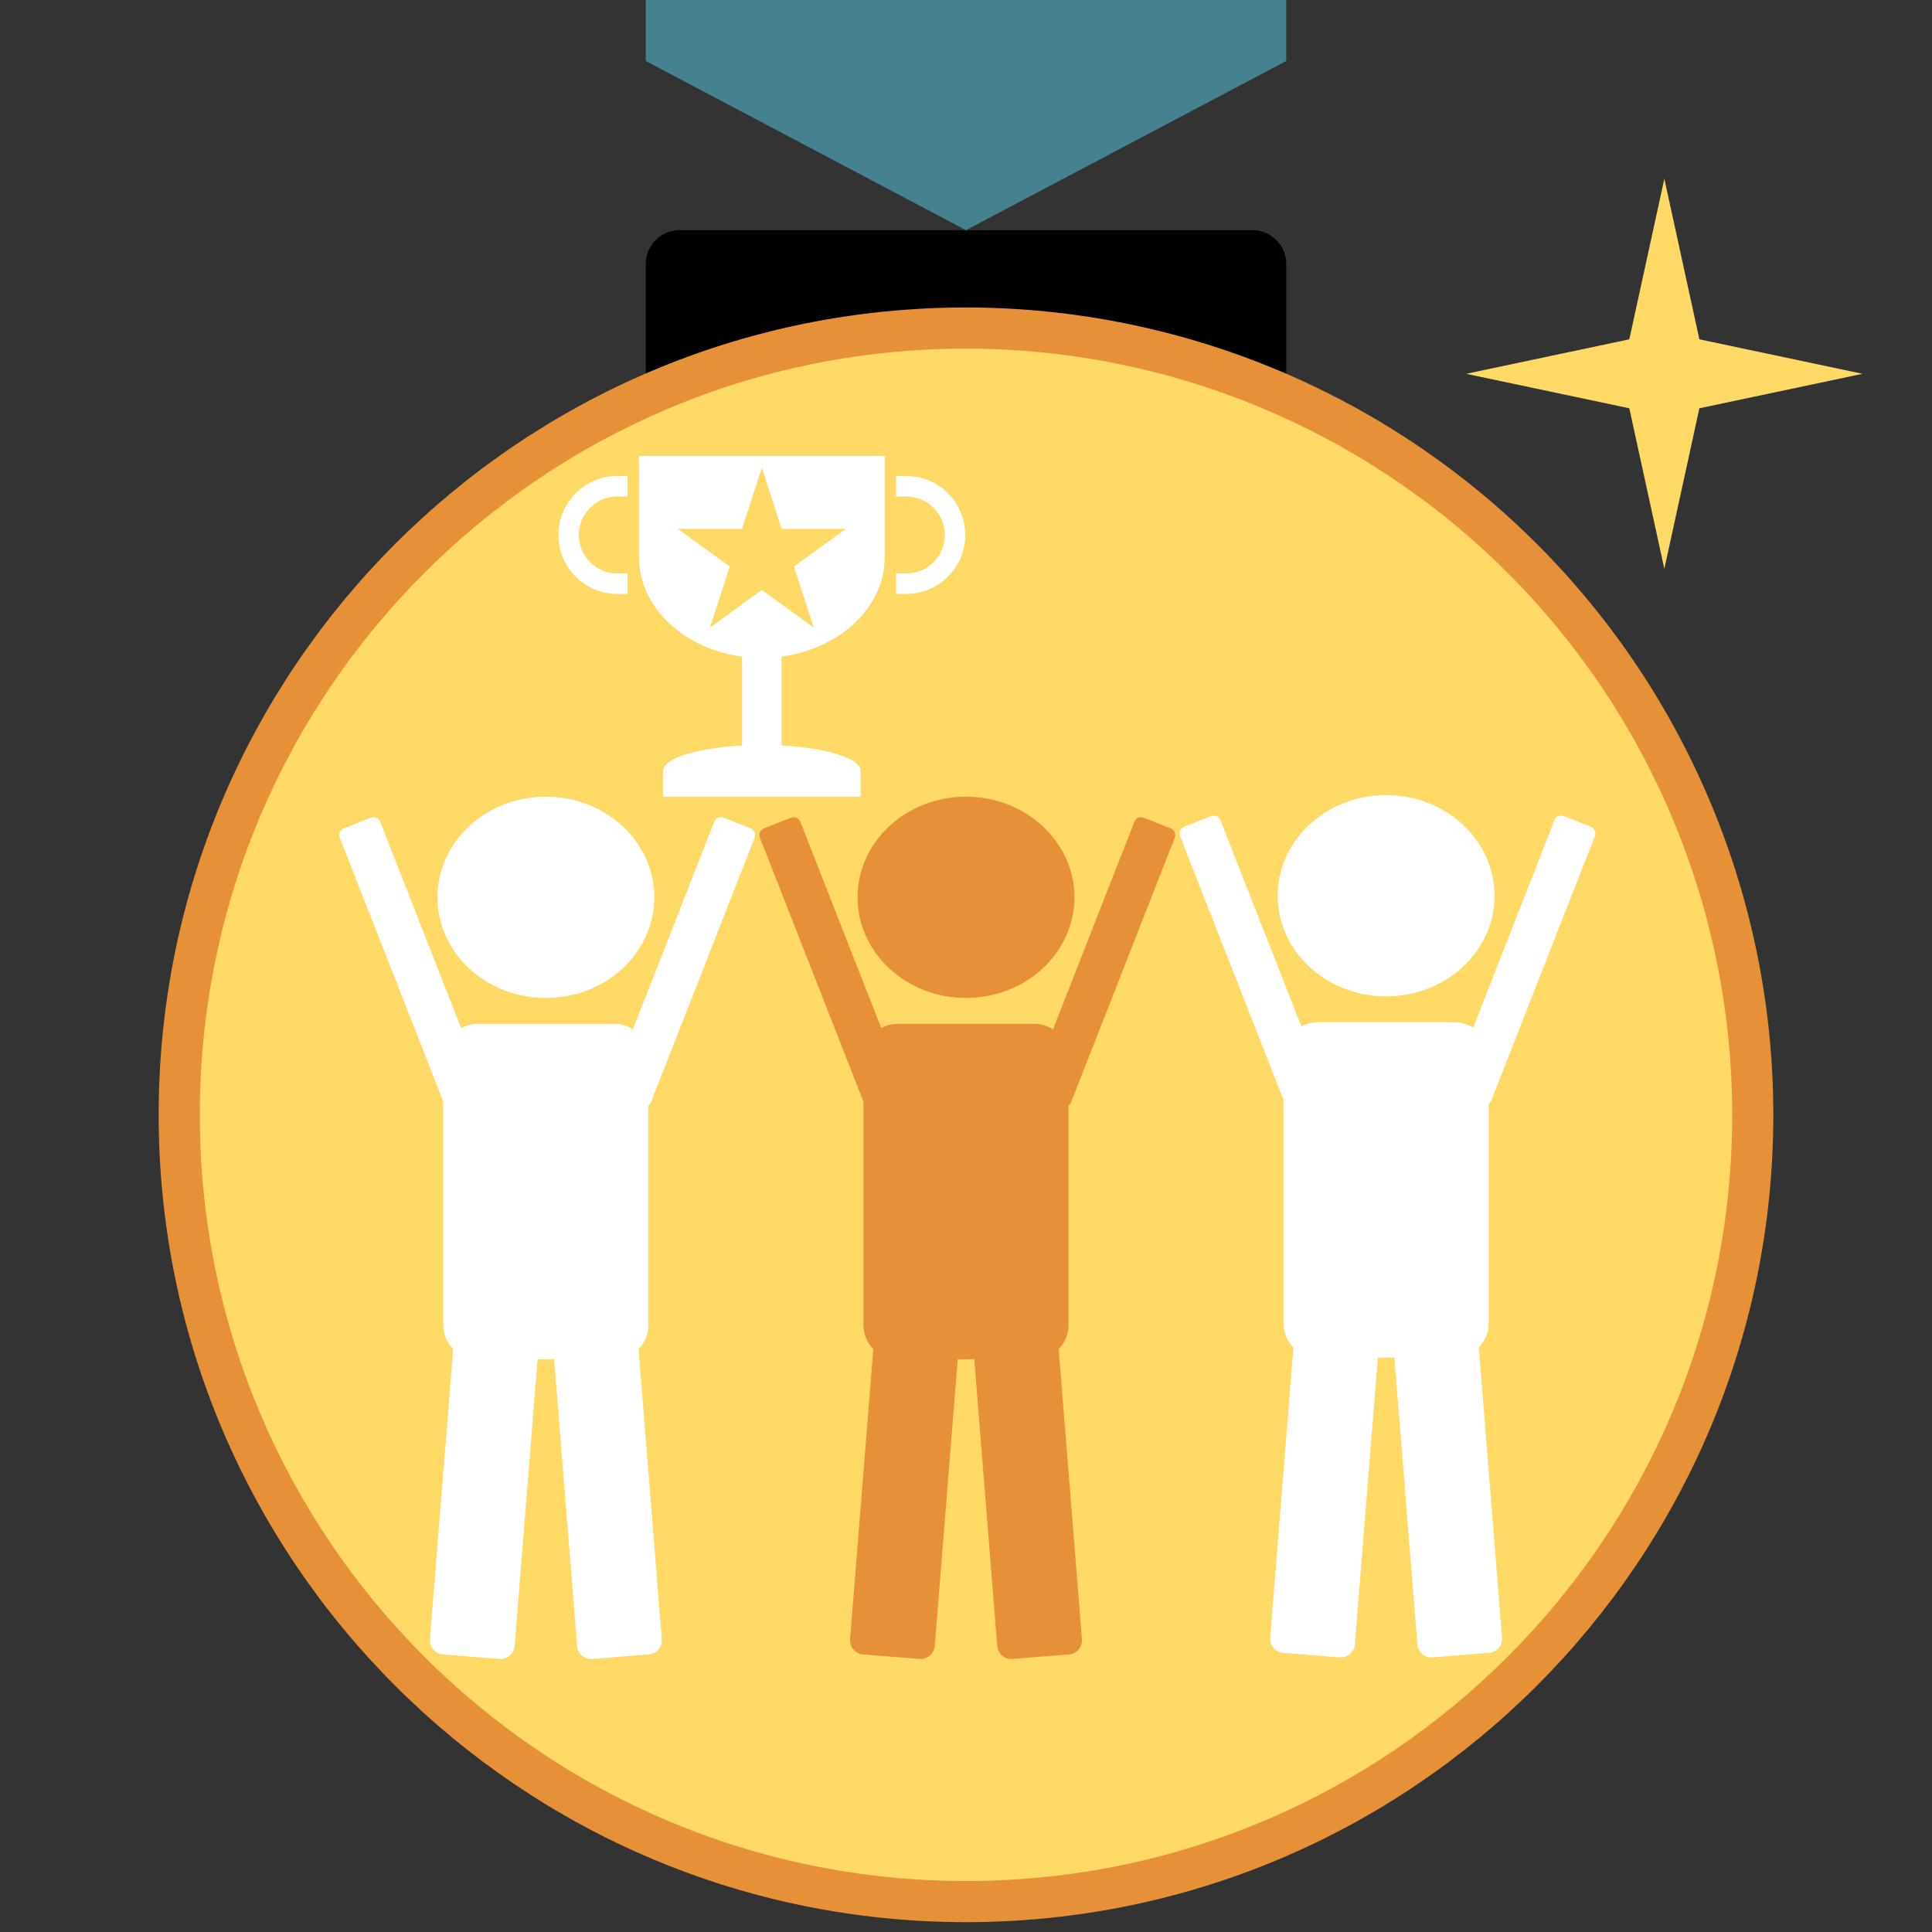 <?xml version="1.0" standalone="yes"?>

<svg version="1.1" viewBox="0.0 0.0 377.953 377.953" fill="none" stroke="none" stroke-linecap="square" stroke-miterlimit="10" xmlns="http://www.w3.org/2000/svg" xmlns:xlink="http://www.w3.org/1999/xlink"><rect x="0.0" y="0.0" width="377.953" height="377.953" fill="#333333" stroke="none"/><clipPath id="p.0"><path d="m0 0l377.953 0l0 377.953l-377.953 0l0 -377.953z" clip-rule="nonzero"></path></clipPath><g clip-path="url(#p.0)"><path fill="#000000" fill-opacity="0.0" d="m0 0l377.953 0l0 377.953l-377.953 0z" fill-rule="nonzero"></path><path fill="#000000" d="m126.332 51.647l0 0c0 -3.656 2.964 -6.62 6.62 -6.62l112.052 0c1.756 0 3.439 0.697 4.681 1.939c1.241 1.241 1.939 2.925 1.939 4.681l0 26.477c0 3.656 -2.964 6.62 -6.62 6.62l-112.052 0c-3.656 0 -6.62 -2.964 -6.62 -6.62z" fill-rule="nonzero"></path><path fill="#e69138" d="m31.039 218.09l0 0c0 -87.226 70.711 -157.937 157.937 -157.937l0 0c41.887 0 82.059 16.64 111.678 46.259c29.619 29.619 46.259 69.791 46.259 111.678l0 0c0 87.226 -70.711 157.937 -157.937 157.937l0 0c-87.226 0 -157.937 -70.711 -157.937 -157.937z" fill-rule="nonzero"></path><path fill="#ffd966" d="m39.087 218.089l0 0c0 -82.782 67.108 -149.89 149.89 -149.89l0 0c39.753 0 77.878 15.792 105.988 43.902c28.11 28.11 43.902 66.235 43.902 105.988l0 0c0 82.782 -67.108 149.89 -149.89 149.89l0 0c-82.782 0 -149.89 -67.108 -149.89 -149.89z" fill-rule="nonzero"></path><path fill="#45818e" d="m126.331 -120.445l125.291 0l0 132.378l-62.646 33.094l-62.646 -33.094z" fill-rule="nonzero"></path><path fill="#ffd966" d="m286.82 73.127l31.918 -6.745l6.854 -31.412l6.854 31.412l31.918 6.745l-31.918 6.745l-6.854 31.412l-6.854 -31.412z" fill-rule="nonzero"></path><path fill="#e69138" d="m167.763 175.542l0 0c0 -10.872 9.497 -19.685 21.213 -19.685l0 0c11.715 0 21.213 8.813 21.213 19.685l0 0c0 10.872 -9.497 19.685 -21.213 19.685l0 0c-11.715 0 -21.213 -8.813 -21.213 -19.685z" fill-rule="nonzero"></path><path fill="#e69138" d="m168.913 206.983l0 0c0 -3.694 2.994 -6.688 6.688 -6.688l26.75 0l0 0c1.774 0 3.475 0.705 4.729 1.959c1.254 1.254 1.959 2.955 1.959 4.729l0 52.231c0 3.694 -2.994 6.688 -6.688 6.688l-26.75 0c-3.694 0 -6.688 -2.994 -6.688 -6.688z" fill-rule="nonzero"></path><path fill="#e69138" d="m154.735 159.967l0 0c0.728 -0.287 1.549 0.071 1.835 0.799l20.163 51.41c0.137 0.35 0.13 0.74 -0.02 1.085c-0.15 0.345 -0.431 0.616 -0.78 0.754l-5.27 2.079c-0.728 0.287 -1.549 -0.071 -1.835 -0.799l-20.163 -51.41c-0.286 -0.728 0.073 -1.551 0.8 -1.838z" fill-rule="nonzero"></path><path fill="#e69138" d="m223.748 159.967l0 0c-0.728 -0.287 -1.549 0.071 -1.834 0.799l-20.258 51.693c-0.137 0.35 -0.13 0.74 0.02 1.085c0.15 0.345 0.431 0.616 0.78 0.754l5.27 2.079c0.728 0.287 1.549 -0.071 1.834 -0.799l20.258 -51.693c0.285 -0.728 -0.073 -1.551 -0.801 -1.838z" fill-rule="nonzero"></path><path fill="#e69138" d="m175.168 244.657l0 0c-1.525 -0.122 -2.86 1.016 -2.982 2.541l-5.888 73.47c-0.059 0.732 0.176 1.458 0.652 2.017c0.476 0.559 1.155 0.906 1.888 0.965l11.045 0.882c1.525 0.122 2.86 -1.016 2.982 -2.541l5.888 -73.47l0 0c0.122 -1.525 -1.015 -2.86 -2.54 -2.982z" fill-rule="nonzero"></path><path fill="#e69138" d="m202.786 244.657l0 0c1.525 -0.122 2.86 1.016 2.982 2.541l5.888 73.47c0.059 0.732 -0.176 1.458 -0.652 2.017c-0.476 0.559 -1.155 0.906 -1.888 0.965l-11.045 0.882c-1.525 0.122 -2.86 -1.016 -2.982 -2.541l-5.888 -73.47l0 0c-0.122 -1.525 1.015 -2.86 2.54 -2.982z" fill-rule="nonzero"></path><path fill="#ffffff" d="m249.952 175.231l0 0c0 -10.872 9.497 -19.685 21.213 -19.685l0 0c11.715 0 21.213 8.813 21.213 19.685l0 0c0 10.872 -9.497 19.685 -21.213 19.685l0 0c-11.715 0 -21.213 -8.813 -21.213 -19.685z" fill-rule="nonzero"></path><path fill="#ffffff" d="m251.102 206.672l0 0c0 -3.694 2.994 -6.688 6.688 -6.688l26.75 0l0 0c1.774 0 3.475 0.705 4.729 1.959c1.254 1.254 1.959 2.955 1.959 4.729l0 52.231c0 3.694 -2.994 6.688 -6.688 6.688l-26.75 0c-3.694 0 -6.688 -2.994 -6.688 -6.688z" fill-rule="nonzero"></path><path fill="#ffffff" d="m236.924 159.656l0 0c0.728 -0.287 1.549 0.071 1.835 0.799l20.163 51.41c0.137 0.35 0.13 0.74 -0.02 1.085c-0.15 0.345 -0.431 0.616 -0.78 0.754l-5.27 2.079c-0.728 0.287 -1.549 -0.071 -1.835 -0.799l-20.163 -51.41c-0.286 -0.728 0.073 -1.551 0.8 -1.838z" fill-rule="nonzero"></path><path fill="#ffffff" d="m305.937 159.656l0 0c-0.728 -0.287 -1.549 0.071 -1.834 0.799l-20.258 51.693c-0.137 0.35 -0.13 0.74 0.021 1.085c0.15 0.345 0.431 0.616 0.78 0.754l5.27 2.079c0.728 0.287 1.549 -0.071 1.834 -0.799l20.258 -51.693c0.285 -0.728 -0.073 -1.551 -0.801 -1.838z" fill-rule="nonzero"></path><path fill="#ffffff" d="m257.357 244.346l0 0c-1.525 -0.122 -2.86 1.016 -2.983 2.541l-5.888 73.47c-0.059 0.732 0.176 1.458 0.652 2.017c0.476 0.559 1.155 0.906 1.888 0.965l11.044 0.882c1.525 0.122 2.86 -1.016 2.983 -2.541l5.888 -73.47l0 0c0.122 -1.525 -1.015 -2.86 -2.54 -2.982z" fill-rule="nonzero"></path><path fill="#ffffff" d="m284.975 244.346l0 0c1.525 -0.122 2.86 1.016 2.982 2.541l5.888 73.47c0.059 0.732 -0.176 1.458 -0.652 2.017c-0.476 0.559 -1.155 0.906 -1.888 0.965l-11.044 0.882c-1.525 0.122 -2.86 -1.016 -2.983 -2.541l-5.888 -73.47l0 0c-0.122 -1.525 1.015 -2.86 2.54 -2.982z" fill-rule="nonzero"></path><path fill="#ffffff" d="m85.574 175.541l0 0c0 -10.872 9.497 -19.685 21.213 -19.685l0 0c11.715 0 21.213 8.813 21.213 19.685l0 0c0 10.872 -9.497 19.685 -21.213 19.685l0 0c-11.715 0 -21.213 -8.813 -21.213 -19.685z" fill-rule="nonzero"></path><path fill="#ffffff" d="m86.724 206.982l0 0c0 -3.694 2.994 -6.688 6.688 -6.688l26.75 0l0 0c1.774 0 3.475 0.705 4.729 1.959c1.254 1.254 1.959 2.955 1.959 4.729l0 52.231c0 3.694 -2.994 6.688 -6.688 6.688l-26.75 0c-3.694 0 -6.688 -2.994 -6.688 -6.688z" fill-rule="nonzero"></path><path fill="#ffffff" d="m72.546 159.966l0 0c0.728 -0.287 1.549 0.071 1.835 0.799l20.163 51.41c0.137 0.35 0.13 0.74 -0.02 1.085c-0.15 0.345 -0.431 0.616 -0.78 0.754l-5.27 2.079c-0.728 0.287 -1.549 -0.071 -1.835 -0.799l-20.163 -51.41c-0.286 -0.728 0.073 -1.551 0.8 -1.838z" fill-rule="nonzero"></path><path fill="#ffffff" d="m141.559 159.966l0 0c-0.728 -0.287 -1.549 0.071 -1.834 0.799l-20.258 51.693c-0.137 0.35 -0.13 0.74 0.02 1.085c0.15 0.345 0.431 0.616 0.78 0.754l5.27 2.079c0.728 0.287 1.549 -0.071 1.834 -0.799l20.258 -51.693c0.285 -0.728 -0.073 -1.551 -0.801 -1.838z" fill-rule="nonzero"></path><path fill="#ffffff" d="m92.979 244.656l0 0c-1.525 -0.122 -2.86 1.016 -2.982 2.541l-5.888 73.47c-0.059 0.732 0.176 1.458 0.652 2.017c0.476 0.559 1.155 0.906 1.888 0.965l11.045 0.882c1.525 0.122 2.86 -1.016 2.982 -2.541l5.888 -73.47l0 0c0.122 -1.525 -1.015 -2.86 -2.54 -2.982z" fill-rule="nonzero"></path><path fill="#ffffff" d="m120.597 244.656l0 0c1.525 -0.122 2.86 1.016 2.982 2.541l5.888 73.47c0.059 0.732 -0.176 1.458 -0.652 2.017c-0.476 0.559 -1.155 0.906 -1.888 0.965l-11.045 0.882c-1.525 0.122 -2.86 -1.016 -2.982 -2.541l-5.888 -73.47l0 0c-0.122 -1.525 1.015 -2.86 2.54 -2.982z" fill-rule="nonzero"></path><path fill="#ffffff" d="m129.714 155.858l0 -5.055l0 0c0 -2.792 8.651 -5.055 19.323 -5.055c10.672 0 19.323 2.263 19.323 5.055l0 5.055z" fill-rule="nonzero"></path><path fill="#ffffff" d="m145.178 119.78l7.717 0l0 26.205l-7.717 0z" fill-rule="nonzero"></path><path fill="#ffffff" d="m173.084 89.199l0 19.748l0 0c0 10.907 -10.766 19.748 -24.047 19.748c-13.281 0 -24.047 -8.841 -24.047 -19.748l0 -19.748z" fill-rule="nonzero"></path><path fill="#ffd966" d="m132.596 103.458l12.56 8.392334E-5l3.881 -11.946l3.881 11.946l12.56 -8.392334E-5l-10.161 7.383l3.881 11.946l-10.161 -7.383l-10.161 7.383l3.881 -11.946z" fill-rule="nonzero"></path><path fill="#000000" fill-opacity="0.0" d="m111.241 104.656l0 0c0 -5.262 4.266 -9.528 9.528 -9.528l56.535 0c2.527 0 4.95 1.004 6.737 2.791c1.787 1.787 2.791 4.21 2.791 6.737l0 0l0 0c0 5.262 -4.266 9.528 -9.528 9.528l-56.535 0l0 0c-5.262 0 -9.528 -4.266 -9.528 -9.528z" fill-rule="nonzero"></path><path fill="#000000" fill-opacity="0.0" d="m120.769 114.184l0 0c-5.262 0 -9.528 -4.266 -9.528 -9.528l0 0l0 0c0 -5.262 4.266 -9.528 9.528 -9.528m56.535 0c2.527 0 4.95 1.004 6.737 2.791c1.787 1.787 2.791 4.21 2.791 6.737l0 0l0 0c0 5.262 -4.266 9.528 -9.528 9.528" fill-rule="nonzero"></path><path stroke="#ffffff" stroke-width="4.0" stroke-linejoin="round" stroke-linecap="butt" d="m120.769 114.184l0 0c-5.262 0 -9.528 -4.266 -9.528 -9.528l0 0l0 0c0 -5.262 4.266 -9.528 9.528 -9.528m56.535 0c2.527 0 4.95 1.004 6.737 2.791c1.787 1.787 2.791 4.21 2.791 6.737l0 0l0 0c0 5.262 -4.266 9.528 -9.528 9.528" fill-rule="nonzero"></path></g></svg>

